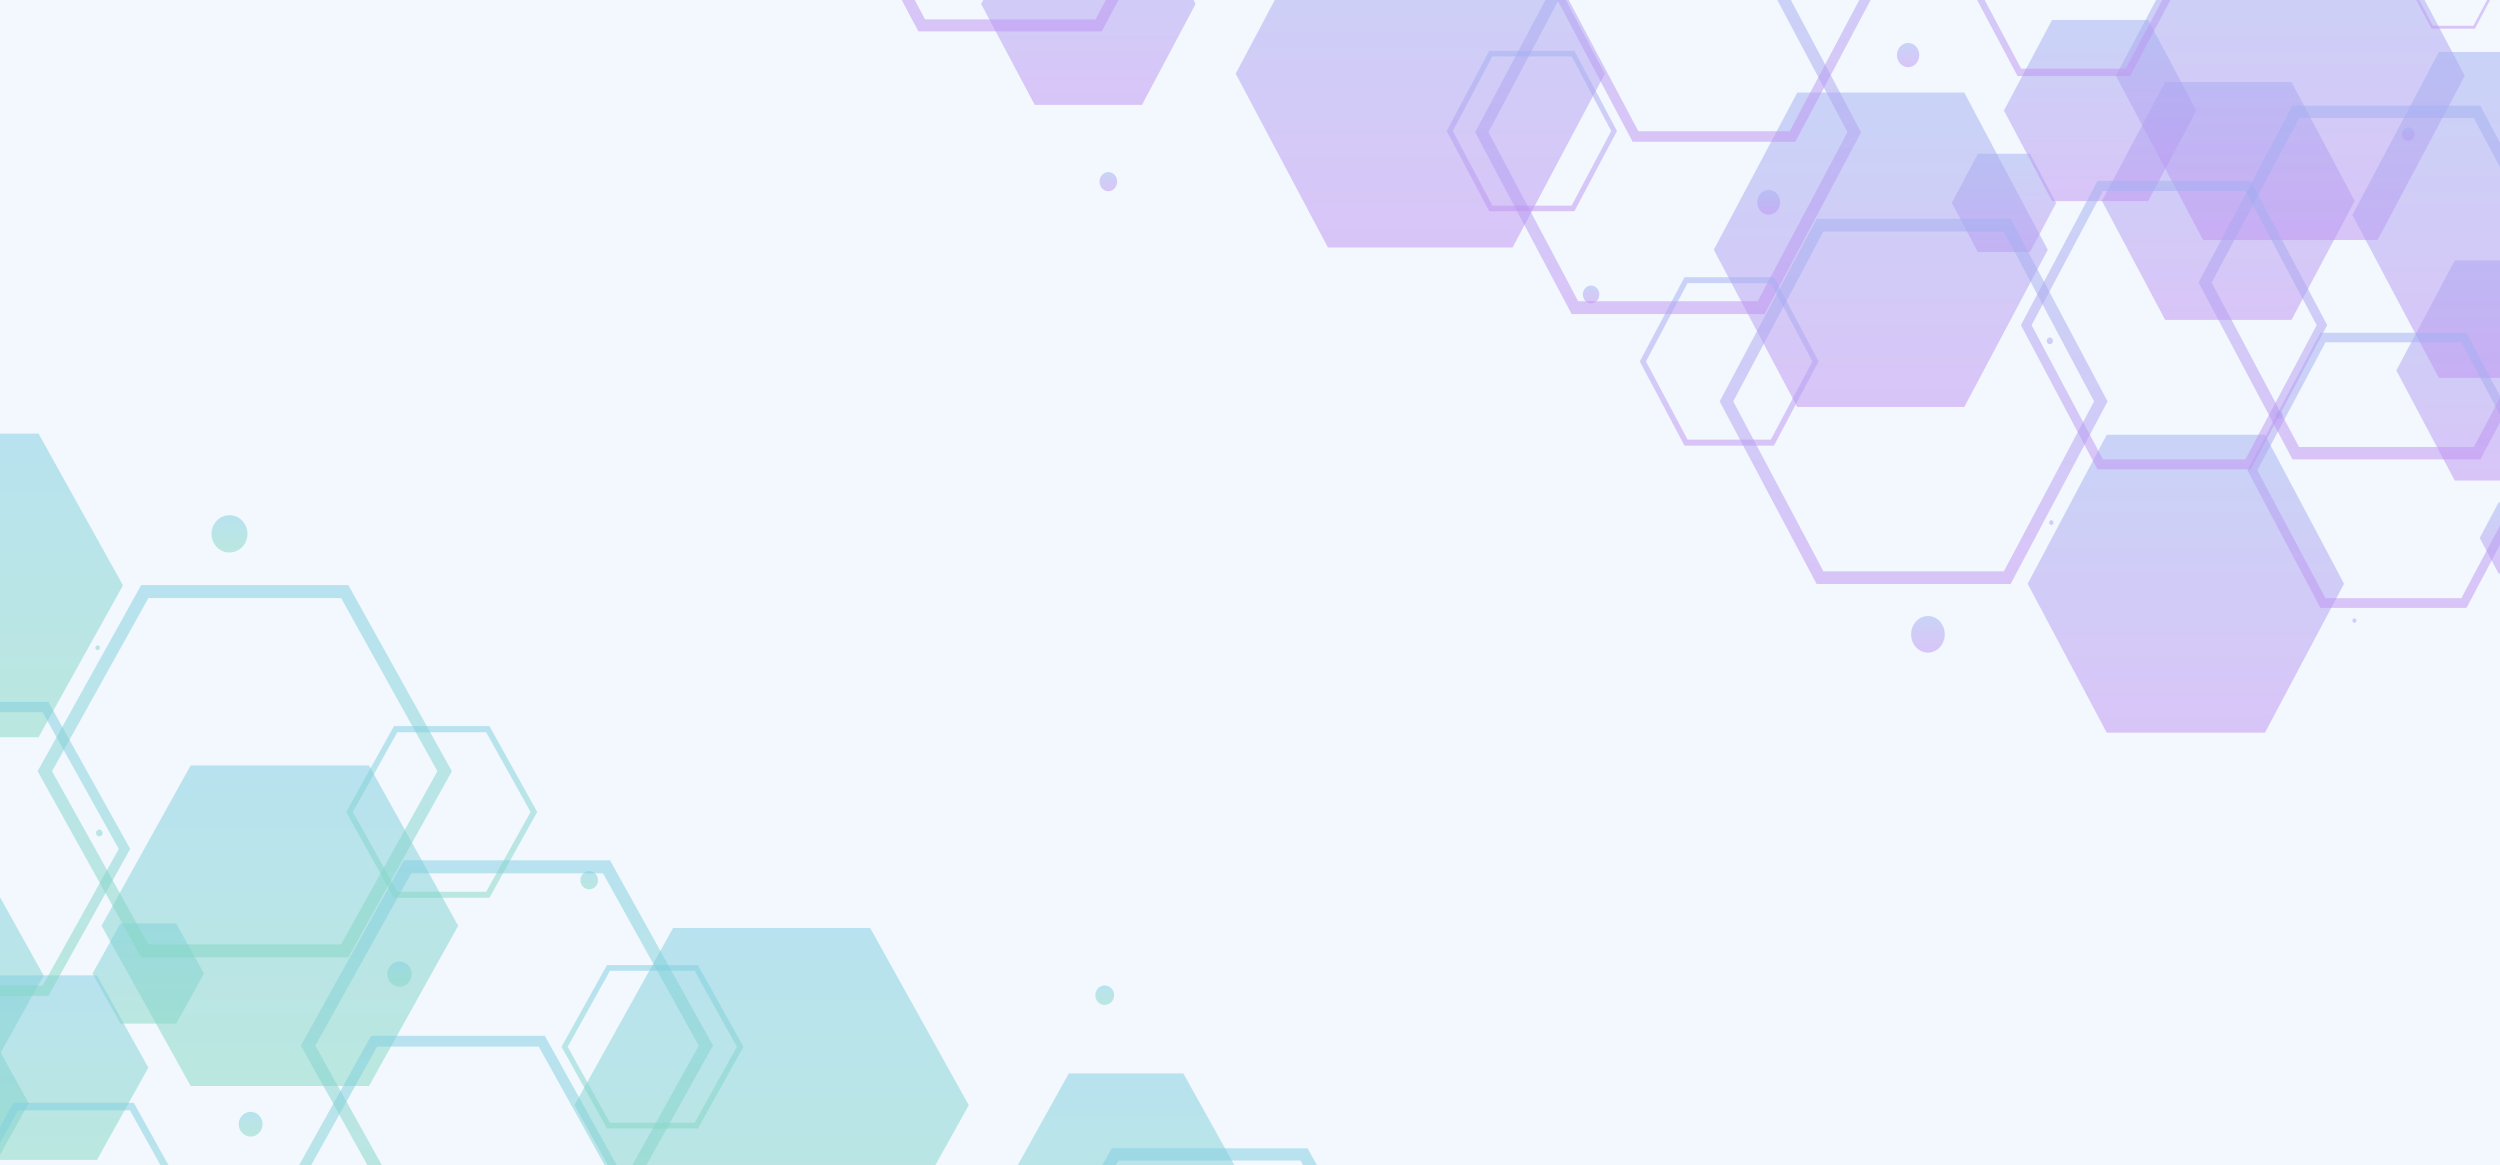 <svg width="1920" height="895" viewBox="0 0 1920 895" fill="none" xmlns="http://www.w3.org/2000/svg">
    <g clip-path="url(#clip0_615_1972)">
        <rect width="1920" height="895" fill="#F2F8FE"/>
        <g opacity="0.6" filter="url(#filter0_f_615_1972)">
            <path opacity="0.5" d="M92.483 786.128H135.301L156.685 747.661L135.301 709.193H92.483L71.048 747.661L92.483 786.128Z" fill="url(#paint0_linear_615_1972)"/>
            <path opacity="0.5" d="M-121.964 842.303H-18.347L33.513 749.19L-18.347 656.077H-121.964L-173.772 749.19L-121.964 842.303Z" fill="url(#paint1_linear_615_1972)"/>
            <path opacity="0.5" d="M516.906 984.844H668.319L744 848.784L668.319 712.724H516.906L441.174 848.784L516.906 984.844Z" fill="url(#paint2_linear_615_1972)"/>
            <path opacity="0.5" d="M820.849 982.472H908.822L952.809 903.429L908.822 824.386H820.849L776.863 903.429L820.849 982.472Z" fill="url(#paint3_linear_615_1972)"/>
            <path opacity="0.5" d="M-100.174 566.178H29.602L94.464 449.563L29.602 333H-100.174L-165.036 449.563L-100.174 566.178Z" fill="url(#paint4_linear_615_1972)"/>
            <path opacity="0.5" d="M146.425 834.029H283.412L351.881 710.985L283.412 587.888H146.425L77.956 710.985L146.425 834.029Z" fill="url(#paint5_linear_615_1972)"/>
            <path opacity="0.5" d="M-192.566 975.78H-49.432L22.084 847.203L-49.432 718.626H-192.566L-264.082 847.203L-192.566 975.78Z" fill="url(#paint6_linear_615_1972)"/>
            <path opacity="0.5" d="M-4.43 890.835H74.451L113.917 819.96L74.451 749.032H-4.43L-43.896 819.96L-4.43 890.835Z" fill="url(#paint7_linear_615_1972)"/>
            <path opacity="0.5" d="M315.818 935.31L242.219 803.044L315.818 670.726H463.117L536.665 803.044L463.066 935.31H315.767H315.818ZM310.231 945.217H468.45L547.585 802.939L468.45 660.661H310.18L231.045 802.939L310.18 945.217H310.231Z" fill="url(#paint8_linear_615_1972)"/>
            <path opacity="0.5" d="M-84.124 756.988L-142.587 651.966L-84.124 546.944H32.699L91.212 651.966L32.75 756.988H-84.074H-84.124ZM-88.442 764.892H37.169L99.999 651.966L37.169 539.092H-88.493L-151.222 651.966L-88.493 764.892H-88.442Z" fill="url(#paint9_linear_615_1972)"/>
            <path opacity="0.5" d="M305.101 684.849L271.019 623.564L305.101 562.384H373.366L407.499 623.564L373.417 684.849H305.152H305.101ZM302.612 689.486H375.906L412.578 623.564L375.906 557.642H302.561L265.889 623.564L302.561 689.486H302.612Z" fill="url(#paint10_linear_615_1972)"/>
            <path opacity="0.5" d="M468.45 862.327L435.993 803.94L468.45 745.553H533.464L565.921 803.94L533.464 862.327H468.45ZM466.012 866.701H536.055L570.949 803.94L536.055 741.18H466.164L431.269 803.94L466.164 866.701H466.012Z" fill="url(#paint11_linear_615_1972)"/>
            <path opacity="0.5" d="M858.945 1142.61L789.003 1016.94L858.945 891.309H998.777L1068.72 1016.94L998.777 1142.61H858.945ZM853.865 1152.05H1004.21L1079.38 1016.94L1004.21 881.877H853.865L778.286 1016.94L853.713 1152.05H853.865Z" fill="url(#paint12_linear_615_1972)"/>
            <path opacity="0.5" d="M13.957 1006.98L-28.963 929.83L13.957 852.736H99.797L142.716 929.83L99.797 1006.98H13.957ZM10.706 1012.77H102.743L148.913 929.83L102.743 846.939H10.452L-35.667 929.83L10.452 1012.77H10.706Z" fill="url(#paint13_linear_615_1972)"/>
            <path opacity="0.5" d="M113.968 725.266L39.963 592.315L113.968 459.311H261.978L335.932 592.315L261.978 725.266H113.968ZM108.431 735.225H267.514L347.056 592.315L267.514 449.352H108.431L28.89 592.315L108.431 735.225Z" fill="url(#paint14_linear_615_1972)"/>
            <path opacity="0.5" d="M289.609 1026.89L227.54 915.444L289.609 803.782H413.747L475.815 915.444L413.747 1027H289.609V1026.89ZM284.987 1035.33H418.419L485.161 915.444L418.419 795.509H284.987L218.245 915.444L284.987 1035.22V1035.33Z" fill="url(#paint15_linear_615_1972)"/>
            <path opacity="0.5" d="M445.745 675.995C445.745 674.609 446.141 673.254 446.884 672.102C447.626 670.949 448.681 670.051 449.915 669.52C451.15 668.99 452.508 668.851 453.818 669.122C455.129 669.392 456.332 670.059 457.277 671.04C458.222 672.02 458.865 673.269 459.126 674.628C459.387 675.988 459.253 677.397 458.742 678.677C458.23 679.958 457.364 681.053 456.254 681.823C455.143 682.593 453.836 683.004 452.5 683.004C450.709 683.004 448.991 682.265 447.724 680.951C446.457 679.637 445.745 677.854 445.745 675.995Z" fill="url(#paint16_linear_615_1972)"/>
            <path opacity="0.5" d="M162.423 409.988C162.423 407.153 163.234 404.382 164.752 402.025C166.27 399.668 168.428 397.831 170.952 396.746C173.477 395.661 176.254 395.377 178.934 395.93C181.614 396.483 184.076 397.848 186.008 399.853C187.94 401.858 189.256 404.411 189.789 407.192C190.322 409.972 190.049 412.854 189.003 415.473C187.957 418.092 186.187 420.331 183.915 421.906C181.643 423.481 178.972 424.321 176.239 424.321C172.575 424.321 169.061 422.811 166.47 420.123C163.879 417.435 162.423 413.79 162.423 409.988Z" fill="url(#paint17_linear_615_1972)"/>
            <path opacity="0.5" d="M73.232 497.463C73.232 496.974 73.419 496.504 73.752 496.159C74.086 495.813 74.538 495.618 75.01 495.618C75.245 495.611 75.479 495.654 75.698 495.744C75.917 495.834 76.116 495.97 76.282 496.142C76.449 496.315 76.579 496.521 76.666 496.748C76.753 496.975 76.794 497.219 76.787 497.463C76.787 497.952 76.6 498.421 76.266 498.767C75.933 499.113 75.481 499.307 75.01 499.307C74.538 499.307 74.086 499.113 73.752 498.767C73.419 498.421 73.232 497.952 73.232 497.463Z" fill="url(#paint18_linear_615_1972)"/>
            <path opacity="0.5" d="M841.218 764.366C841.208 762.882 841.623 761.428 842.412 760.189C843.201 758.95 844.327 757.983 845.647 757.41C846.967 756.837 848.421 756.685 849.825 756.972C851.229 757.259 852.518 757.973 853.53 759.022C854.542 760.072 855.23 761.41 855.506 762.866C855.783 764.323 855.636 765.832 855.084 767.201C854.532 768.571 853.599 769.739 852.406 770.557C851.212 771.375 849.81 771.806 848.379 771.796C846.48 771.796 844.658 771.013 843.315 769.62C841.972 768.226 841.218 766.336 841.218 764.366Z" fill="url(#paint19_linear_615_1972)"/>
            <path opacity="0.5" d="M73.74 639.74C73.74 639.041 74.007 638.371 74.484 637.877C74.96 637.383 75.606 637.105 76.28 637.105C76.949 637.119 77.588 637.401 78.061 637.892C78.534 638.383 78.806 639.046 78.819 639.74C78.819 640.439 78.552 641.109 78.076 641.603C77.599 642.097 76.953 642.375 76.28 642.375C75.606 642.375 74.96 642.097 74.484 641.603C74.007 641.109 73.74 640.439 73.74 639.74Z" fill="url(#paint20_linear_615_1972)"/>
            <path opacity="0.5" d="M183.35 863.38C183.35 861.504 183.886 859.67 184.891 858.111C185.896 856.551 187.324 855.335 188.994 854.617C190.665 853.899 192.503 853.711 194.277 854.077C196.05 854.443 197.679 855.347 198.958 856.673C200.236 858 201.107 859.69 201.46 861.53C201.813 863.37 201.632 865.277 200.94 867.01C200.248 868.743 199.076 870.225 197.572 871.267C196.069 872.309 194.301 872.865 192.493 872.865C190.068 872.865 187.743 871.866 186.028 870.087C184.314 868.308 183.35 865.896 183.35 863.38Z" fill="url(#paint21_linear_615_1972)"/>
            <path opacity="0.5" d="M306.828 738.387C301.638 738.387 297.431 742.752 297.431 748.136C297.431 753.52 301.638 757.885 306.828 757.885C312.018 757.885 316.225 753.52 316.225 748.136C316.225 742.752 312.018 738.387 306.828 738.387Z" fill="url(#paint22_linear_615_1972)"/>
        </g>
        <g opacity="0.6" filter="url(#filter1_f_615_1972)">
            <path opacity="0.5" d="M1559.08 118.087H1518.99L1498.96 155.831L1518.99 193.576H1559.08L1579.15 155.831L1559.08 118.087Z" fill="url(#paint23_linear_615_1972)"/>
            <path opacity="0.5" d="M1759.89 62.97H1662.86L1614.3 154.331L1662.86 245.693H1759.89L1808.41 154.331L1759.89 62.97Z" fill="url(#paint24_linear_615_1972)"/>
            <path opacity="0.5" d="M1161.65 -76.89H1019.87L949.002 56.611L1019.87 190.112H1161.65L1232.57 56.611L1161.65 -76.89Z" fill="url(#paint25_linear_615_1972)"/>
            <path opacity="0.5" d="M877.04 -74.563H794.662L753.473 2.993L794.662 80.55H877.04L918.229 2.993L877.04 -74.563Z" fill="url(#paint26_linear_615_1972)"/>
            <path opacity="0.5" d="M1739.49 333.901H1617.97L1557.23 448.323L1617.97 562.694H1739.49L1800.23 448.323L1739.49 333.901Z" fill="url(#paint27_linear_615_1972)"/>
            <path opacity="0.5" d="M1975.06 199.986H1885.27L1840.37 284.523L1885.27 369.06H1975.06L2019.96 284.523L1975.06 199.986Z" fill="url(#paint28_linear_615_1972)"/>
            <path opacity="0.5" d="M1508.57 71.088H1380.3L1316.18 191.818L1380.3 312.6H1508.57L1572.69 191.818L1508.57 71.088Z" fill="url(#paint29_linear_615_1972)"/>
            <path opacity="0.5" d="M1947.81 385.916H1918.89L1904.43 413.165L1918.89 440.413H1947.81L1962.27 413.165L1947.81 385.916Z" fill="url(#paint30_linear_615_1972)"/>
            <path opacity="0.5" d="M1826 -67.996H1691.97L1625 58.163L1691.97 184.322H1826L1892.97 58.163L1826 -67.996Z" fill="url(#paint31_linear_615_1972)"/>
            <path opacity="0.5" d="M2006.03 39.961H1873.04L1806.6 165.138L1873.04 290.263H2006.03L2072.47 165.138L2006.03 39.961Z" fill="url(#paint32_linear_615_1972)"/>
            <path opacity="0.5" d="M1649.83 15.351H1575.97L1539.01 84.893L1575.97 154.488H1649.83L1686.79 84.893L1649.83 15.351Z" fill="url(#paint33_linear_615_1972)"/>
            <path opacity="0.5" d="M1890.31 262.912L1942.63 361.15L1890.31 459.389H1785.96L1733.64 361.15L1785.96 262.912H1890.31ZM1894.26 255.518H1782.06L1725.98 361.15L1782.06 466.886H1894.26L1950.33 361.254L1894.26 255.621V255.518Z" fill="url(#paint34_linear_615_1972)"/>
            <path opacity="0.5" d="M1899.92 90.633L1966.98 216.998L1899.92 343.312H1765.69L1698.58 216.998L1765.69 90.633H1899.92ZM1904.91 81.171H1760.65L1688.5 216.998L1760.65 352.826H1904.91L1977.06 216.998L1904.91 81.171Z" fill="url(#paint35_linear_615_1972)"/>
            <path opacity="0.5" d="M1899.58 -38.785L1915.14 -9.52L1899.58 19.796H1868.43L1852.88 -9.52L1868.43 -38.785H1899.58ZM1900.72 -41.008H1867.43L1850.69 -9.52L1867.43 22.02H1900.72L1917.47 -9.52L1900.72 -41.008Z" fill="url(#paint36_linear_615_1972)"/>
            <path opacity="0.5" d="M1349.95 -28.29L1418.87 101.489L1349.95 231.318H1212.02L1143.15 101.489L1212.07 -28.29H1350H1349.95ZM1355.18 -38.01H1207.03L1132.92 101.592L1207.03 241.194H1355.23L1429.33 101.592L1355.23 -38.01H1355.18Z" fill="url(#paint37_linear_615_1972)"/>
            <path opacity="0.5" d="M1724.46 146.68L1779.2 249.727L1724.46 352.774H1615.07L1560.27 249.727L1615.02 146.68H1724.41H1724.46ZM1728.5 138.925H1610.88L1552.04 249.727L1610.88 360.478H1728.55L1787.29 249.727L1728.55 138.925H1728.5Z" fill="url(#paint38_linear_615_1972)"/>
            <path opacity="0.5" d="M2083.6 -213.34L2149.48 -89.249L2083.6 34.842H1951.85L1885.98 -89.249L1951.85 -213.34H2083.6ZM2088.36 -222.646H1946.91L1876.09 -89.301L1946.91 43.993H2088.55L2159.37 -89.301L2088.55 -222.646H2088.36Z" fill="url(#paint39_linear_615_1972)"/>
            <path opacity="0.5" d="M1359.99 217.463L1391.9 277.595L1359.99 337.624H1296.06L1264.1 277.595L1296.02 217.463H1359.94H1359.99ZM1362.32 212.913H1293.69L1259.35 277.595L1293.69 342.277H1362.37L1396.71 277.595L1362.37 212.913H1362.32Z" fill="url(#paint40_linear_615_1972)"/>
            <path opacity="0.5" d="M1207.03 43.322L1237.42 100.611L1207.03 157.899H1146.15L1115.76 100.611L1146.15 43.322H1207.03ZM1209.31 39.031H1143.72L1111.05 100.611L1143.72 162.191H1209.17L1241.84 100.611L1209.17 39.031H1209.31Z" fill="url(#paint41_linear_615_1972)"/>
            <path opacity="0.5" d="M841.367 -231.695L906.861 -108.38L841.367 14.884H710.428L644.934 -108.38L710.428 -231.695H841.367ZM846.123 -240.95H705.339L634.946 -108.38L705.339 24.139H846.123L916.896 -108.38L846.266 -240.95H846.123Z" fill="url(#paint42_linear_615_1972)"/>
            <path opacity="0.5" d="M1632.62 -98.607L1672.81 -22.911L1632.62 52.732H1552.24L1512.05 -22.911L1552.24 -98.607H1632.62ZM1635.66 -104.294H1549.48L1506.24 -22.911L1549.48 58.42H1635.9L1679.08 -22.911L1635.9 -104.294H1635.66Z" fill="url(#paint43_linear_615_1972)"/>
            <path opacity="0.5" d="M1538.97 177.806L1608.26 308.256L1538.97 438.758H1400.37L1331.12 308.256L1400.37 177.806H1538.97ZM1544.15 168.033H1395.18L1320.7 308.256L1395.18 448.53H1544.15L1618.63 308.256L1544.15 168.033Z" fill="url(#paint44_linear_615_1972)"/>
            <path opacity="0.5" d="M1374.49 -118.151L1432.62 -8.796L1374.49 100.765H1258.25L1200.13 -8.796L1258.25 -118.255H1374.49V-118.151ZM1378.82 -126.424H1253.88L1191.38 -8.796L1253.88 108.883H1378.82L1441.32 -8.796L1378.82 -126.321V-126.424Z" fill="url(#paint45_linear_615_1972)"/>
            <path opacity="0.5" d="M1228.29 226.149C1228.29 227.509 1227.92 228.839 1227.22 229.969C1226.53 231.1 1225.54 231.982 1224.38 232.502C1223.23 233.023 1221.96 233.159 1220.73 232.893C1219.5 232.628 1218.37 231.973 1217.49 231.011C1216.6 230.05 1216 228.824 1215.76 227.49C1215.51 226.157 1215.64 224.774 1216.12 223.517C1216.6 222.261 1217.41 221.187 1218.45 220.431C1219.49 219.676 1220.71 219.272 1221.96 219.272C1223.64 219.272 1225.25 219.997 1226.44 221.286C1227.62 222.576 1228.29 224.325 1228.29 226.149Z" fill="url(#paint46_linear_615_1972)"/>
            <path opacity="0.5" d="M1493.59 487.152C1493.59 489.934 1492.83 492.653 1491.41 494.966C1489.99 497.278 1487.97 499.081 1485.61 500.145C1483.24 501.21 1480.64 501.488 1478.13 500.946C1475.62 500.403 1473.32 499.064 1471.51 497.097C1469.7 495.13 1468.47 492.624 1467.97 489.896C1467.47 487.168 1467.72 484.34 1468.7 481.77C1469.68 479.201 1471.34 477.004 1473.47 475.459C1475.59 473.914 1478.1 473.089 1480.65 473.089C1484.09 473.089 1487.38 474.57 1489.8 477.208C1492.23 479.845 1493.59 483.422 1493.59 487.152Z" fill="url(#paint47_linear_615_1972)"/>
            <path opacity="0.5" d="M1753.19 318.751C1753.19 319.574 1752.88 320.363 1752.35 320.945C1751.81 321.527 1751.09 321.854 1750.33 321.854C1749.57 321.854 1748.85 321.527 1748.31 320.945C1747.78 320.363 1747.48 319.574 1747.48 318.751C1747.48 317.929 1747.78 317.139 1748.31 316.558C1748.85 315.976 1749.57 315.649 1750.33 315.649C1751.09 315.649 1751.81 315.976 1752.35 316.558C1752.88 317.139 1753.19 317.929 1753.19 318.751Z" fill="url(#paint48_linear_615_1972)"/>
            <path opacity="0.5" d="M1577.11 401.323C1577.11 401.803 1576.94 402.263 1576.62 402.603C1576.31 402.942 1575.89 403.133 1575.45 403.133C1575.23 403.14 1575.01 403.098 1574.8 403.01C1574.6 402.921 1574.41 402.788 1574.25 402.619C1574.1 402.449 1573.98 402.247 1573.89 402.024C1573.81 401.801 1573.77 401.563 1573.78 401.323C1573.78 400.843 1573.96 400.383 1574.27 400.044C1574.58 399.704 1575 399.514 1575.45 399.514C1575.89 399.514 1576.31 399.704 1576.62 400.044C1576.94 400.383 1577.11 400.843 1577.11 401.323Z" fill="url(#paint49_linear_615_1972)"/>
            <path opacity="0.5" d="M857.966 139.44C857.976 140.897 857.587 142.323 856.848 143.539C856.11 144.754 855.055 145.703 853.819 146.265C852.583 146.827 851.221 146.977 849.907 146.695C848.592 146.414 847.385 145.713 846.437 144.683C845.49 143.653 844.846 142.34 844.586 140.911C844.327 139.482 844.465 138.002 844.982 136.658C845.499 135.315 846.372 134.168 847.49 133.366C848.608 132.563 849.92 132.14 851.26 132.15C853.039 132.15 854.745 132.918 856.002 134.285C857.26 135.652 857.966 137.507 857.966 139.44Z" fill="url(#paint50_linear_615_1972)"/>
            <path opacity="0.5" d="M1576.64 261.723C1576.64 262.409 1576.38 263.067 1575.94 263.551C1575.49 264.036 1574.89 264.309 1574.26 264.309C1573.63 264.295 1573.03 264.019 1572.59 263.537C1572.15 263.055 1571.89 262.405 1571.88 261.723C1571.88 261.038 1572.13 260.38 1572.58 259.895C1573.02 259.41 1573.63 259.138 1574.26 259.138C1574.89 259.138 1575.49 259.41 1575.94 259.895C1576.38 260.38 1576.64 261.038 1576.64 261.723Z" fill="url(#paint51_linear_615_1972)"/>
            <path opacity="0.5" d="M1474 42.288C1474 44.129 1473.49 45.928 1472.55 47.459C1471.61 48.989 1470.28 50.182 1468.71 50.886C1467.15 51.591 1465.43 51.775 1463.77 51.416C1462.1 51.057 1460.58 50.17 1459.38 48.869C1458.18 47.567 1457.37 45.909 1457.04 44.104C1456.71 42.298 1456.88 40.427 1457.53 38.726C1458.17 37.026 1459.27 35.572 1460.68 34.55C1462.09 33.527 1463.74 32.981 1465.44 32.981C1467.71 32.981 1469.88 33.962 1471.49 35.707C1473.09 37.453 1474 39.82 1474 42.288Z" fill="url(#paint52_linear_615_1972)"/>
            <path opacity="0.5" d="M1854.26 102.939C1854.26 103.962 1853.98 104.961 1853.45 105.812C1852.93 106.662 1852.19 107.325 1851.32 107.716C1850.45 108.107 1849.49 108.21 1848.57 108.01C1847.65 107.811 1846.8 107.318 1846.14 106.595C1845.47 105.872 1845.02 104.951 1844.84 103.948C1844.65 102.945 1844.75 101.905 1845.11 100.96C1845.47 100.016 1846.08 99.208 1846.86 98.64C1847.64 98.072 1848.56 97.769 1849.5 97.769C1850.76 97.769 1851.97 98.313 1852.86 99.283C1853.76 100.253 1854.26 101.568 1854.26 102.939Z" fill="url(#paint53_linear_615_1972)"/>
            <path opacity="0.5" d="M1358.37 164.931C1363.23 164.931 1367.17 160.648 1367.17 155.366C1367.17 150.083 1363.23 145.8 1358.37 145.8C1353.51 145.8 1349.57 150.083 1349.57 155.366C1349.57 160.648 1353.51 164.931 1358.37 164.931Z" fill="url(#paint54_linear_615_1972)"/>
            <path opacity="0.5" d="M1809.79 476.553C1809.79 477.005 1809.62 477.439 1809.33 477.759C1809.03 478.079 1808.63 478.259 1808.22 478.259C1807.8 478.259 1807.4 478.079 1807.11 477.759C1806.81 477.439 1806.65 477.005 1806.65 476.553C1806.65 476.1 1806.81 475.666 1807.11 475.346C1807.4 475.026 1807.8 474.847 1808.22 474.847C1808.63 474.847 1809.03 475.026 1809.33 475.346C1809.62 475.666 1809.79 476.1 1809.79 476.553Z" fill="url(#paint55_linear_615_1972)"/>
        </g>
    </g>
    <defs>
        <filter id="filter0_f_615_1972" x="-724" y="233" width="2763" height="1067" filterUnits="userSpaceOnUse" color-interpolation-filters="sRGB">
            <feFlood flood-opacity="0" result="BackgroundImageFix"/>
            <feBlend mode="normal" in="SourceGraphic" in2="BackgroundImageFix" result="shape"/>
            <feGaussianBlur stdDeviation="50" result="effect1_foregroundBlur_615_1972"/>
        </filter>
        <filter id="filter1_f_615_1972" x="-270" y="-388" width="2600" height="1050.69" filterUnits="userSpaceOnUse" color-interpolation-filters="sRGB">
            <feFlood flood-opacity="0" result="BackgroundImageFix"/>
            <feBlend mode="normal" in="SourceGraphic" in2="BackgroundImageFix" result="shape"/>
            <feGaussianBlur stdDeviation="50" result="effect1_foregroundBlur_615_1972"/>
        </filter>
        <linearGradient id="paint0_linear_615_1972" x1="113.866" y1="786.128" x2="113.866" y2="709.193" gradientUnits="userSpaceOnUse">
            <stop stop-color="#3BC199"/>
            <stop offset="1" stop-color="#31B2CE"/>
        </linearGradient>
        <linearGradient id="paint1_linear_615_1972" x1="-70.13" y1="842.303" x2="-70.13" y2="656.077" gradientUnits="userSpaceOnUse">
            <stop stop-color="#3BC199"/>
            <stop offset="1" stop-color="#31B2CE"/>
        </linearGradient>
        <linearGradient id="paint2_linear_615_1972" x1="592.587" y1="984.844" x2="592.587" y2="712.724" gradientUnits="userSpaceOnUse">
            <stop stop-color="#3BC199"/>
            <stop offset="1" stop-color="#31B2CE"/>
        </linearGradient>
        <linearGradient id="paint3_linear_615_1972" x1="864.836" y1="982.472" x2="864.836" y2="824.386" gradientUnits="userSpaceOnUse">
            <stop stop-color="#3BC199"/>
            <stop offset="1" stop-color="#31B2CE"/>
        </linearGradient>
        <linearGradient id="paint4_linear_615_1972" x1="-35.286" y1="566.178" x2="-35.286" y2="333" gradientUnits="userSpaceOnUse">
            <stop stop-color="#3BC199"/>
            <stop offset="1" stop-color="#31B2CE"/>
        </linearGradient>
        <linearGradient id="paint5_linear_615_1972" x1="214.918" y1="834.029" x2="214.918" y2="587.888" gradientUnits="userSpaceOnUse">
            <stop stop-color="#3BC199"/>
            <stop offset="1" stop-color="#31B2CE"/>
        </linearGradient>
        <linearGradient id="paint6_linear_615_1972" x1="-120.999" y1="975.78" x2="-120.999" y2="718.626" gradientUnits="userSpaceOnUse">
            <stop stop-color="#3BC199"/>
            <stop offset="1" stop-color="#31B2CE"/>
        </linearGradient>
        <linearGradient id="paint7_linear_615_1972" x1="35.011" y1="890.835" x2="35.011" y2="749.032" gradientUnits="userSpaceOnUse">
            <stop stop-color="#3BC199"/>
            <stop offset="1" stop-color="#31B2CE"/>
        </linearGradient>
        <linearGradient id="paint8_linear_615_1972" x1="389.315" y1="945.217" x2="389.315" y2="660.661" gradientUnits="userSpaceOnUse">
            <stop stop-color="#3BC199"/>
            <stop offset="1" stop-color="#31B2CE"/>
        </linearGradient>
        <linearGradient id="paint9_linear_615_1972" x1="-25.611" y1="764.892" x2="-25.611" y2="539.092" gradientUnits="userSpaceOnUse">
            <stop stop-color="#3BC199"/>
            <stop offset="1" stop-color="#31B2CE"/>
        </linearGradient>
        <linearGradient id="paint10_linear_615_1972" x1="339.234" y1="689.486" x2="339.234" y2="557.642" gradientUnits="userSpaceOnUse">
            <stop stop-color="#3BC199"/>
            <stop offset="1" stop-color="#31B2CE"/>
        </linearGradient>
        <linearGradient id="paint11_linear_615_1972" x1="501.109" y1="866.701" x2="501.109" y2="741.18" gradientUnits="userSpaceOnUse">
            <stop stop-color="#3BC199"/>
            <stop offset="1" stop-color="#31B2CE"/>
        </linearGradient>
        <linearGradient id="paint12_linear_615_1972" x1="928.835" y1="1152.05" x2="928.835" y2="881.877" gradientUnits="userSpaceOnUse">
            <stop stop-color="#3BC199"/>
            <stop offset="1" stop-color="#31B2CE"/>
        </linearGradient>
        <linearGradient id="paint13_linear_615_1972" x1="56.623" y1="1012.77" x2="56.623" y2="846.939" gradientUnits="userSpaceOnUse">
            <stop stop-color="#3BC199"/>
            <stop offset="1" stop-color="#31B2CE"/>
        </linearGradient>
        <linearGradient id="paint14_linear_615_1972" x1="187.973" y1="735.225" x2="187.973" y2="449.352" gradientUnits="userSpaceOnUse">
            <stop stop-color="#3BC199"/>
            <stop offset="1" stop-color="#31B2CE"/>
        </linearGradient>
        <linearGradient id="paint15_linear_615_1972" x1="351.703" y1="1035.33" x2="351.703" y2="795.509" gradientUnits="userSpaceOnUse">
            <stop stop-color="#3BC199"/>
            <stop offset="1" stop-color="#31B2CE"/>
        </linearGradient>
        <linearGradient id="paint16_linear_615_1972" x1="452.5" y1="683.004" x2="452.5" y2="668.987" gradientUnits="userSpaceOnUse">
            <stop stop-color="#3BC199"/>
            <stop offset="1" stop-color="#31B2CE"/>
        </linearGradient>
        <linearGradient id="paint17_linear_615_1972" x1="176.239" y1="424.321" x2="176.239" y2="395.655" gradientUnits="userSpaceOnUse">
            <stop stop-color="#3BC199"/>
            <stop offset="1" stop-color="#31B2CE"/>
        </linearGradient>
        <linearGradient id="paint18_linear_615_1972" x1="75.01" y1="499.307" x2="75.01" y2="495.618" gradientUnits="userSpaceOnUse">
            <stop stop-color="#3BC199"/>
            <stop offset="1" stop-color="#31B2CE"/>
        </linearGradient>
        <linearGradient id="paint19_linear_615_1972" x1="848.43" y1="771.796" x2="848.43" y2="756.831" gradientUnits="userSpaceOnUse">
            <stop stop-color="#3BC199"/>
            <stop offset="1" stop-color="#31B2CE"/>
        </linearGradient>
        <linearGradient id="paint20_linear_615_1972" x1="76.28" y1="642.375" x2="76.28" y2="637.105" gradientUnits="userSpaceOnUse">
            <stop stop-color="#3BC199"/>
            <stop offset="1" stop-color="#31B2CE"/>
        </linearGradient>
        <linearGradient id="paint21_linear_615_1972" x1="192.493" y1="872.865" x2="192.493" y2="853.895" gradientUnits="userSpaceOnUse">
            <stop stop-color="#3BC199"/>
            <stop offset="1" stop-color="#31B2CE"/>
        </linearGradient>
        <linearGradient id="paint22_linear_615_1972" x1="306.828" y1="757.885" x2="306.828" y2="738.387" gradientUnits="userSpaceOnUse">
            <stop stop-color="#3BC199"/>
            <stop offset="1" stop-color="#31B2CE"/>
        </linearGradient>
        <linearGradient id="paint23_linear_615_1972" x1="1539.06" y1="118.087" x2="1539.06" y2="193.576" gradientUnits="userSpaceOnUse">
            <stop stop-color="#6C80E8"/>
            <stop offset="1" stop-color="#9D4EEB"/>
        </linearGradient>
        <linearGradient id="paint24_linear_615_1972" x1="1711.35" y1="62.97" x2="1711.35" y2="245.693" gradientUnits="userSpaceOnUse">
            <stop stop-color="#6C80E8"/>
            <stop offset="1" stop-color="#9D4EEB"/>
        </linearGradient>
        <linearGradient id="paint25_linear_615_1972" x1="1090.79" y1="-76.89" x2="1090.79" y2="190.112" gradientUnits="userSpaceOnUse">
            <stop stop-color="#6C80E8"/>
            <stop offset="1" stop-color="#9D4EEB"/>
        </linearGradient>
        <linearGradient id="paint26_linear_615_1972" x1="835.851" y1="-74.563" x2="835.851" y2="80.55" gradientUnits="userSpaceOnUse">
            <stop stop-color="#6C80E8"/>
            <stop offset="1" stop-color="#9D4EEB"/>
        </linearGradient>
        <linearGradient id="paint27_linear_615_1972" x1="1678.73" y1="333.901" x2="1678.73" y2="562.694" gradientUnits="userSpaceOnUse">
            <stop stop-color="#6C80E8"/>
            <stop offset="1" stop-color="#9D4EEB"/>
        </linearGradient>
        <linearGradient id="paint28_linear_615_1972" x1="1930.17" y1="199.986" x2="1930.17" y2="369.06" gradientUnits="userSpaceOnUse">
            <stop stop-color="#6C80E8"/>
            <stop offset="1" stop-color="#9D4EEB"/>
        </linearGradient>
        <linearGradient id="paint29_linear_615_1972" x1="1444.43" y1="71.088" x2="1444.43" y2="312.6" gradientUnits="userSpaceOnUse">
            <stop stop-color="#6C80E8"/>
            <stop offset="1" stop-color="#9D4EEB"/>
        </linearGradient>
        <linearGradient id="paint30_linear_615_1972" x1="1933.35" y1="385.916" x2="1933.35" y2="440.413" gradientUnits="userSpaceOnUse">
            <stop stop-color="#6C80E8"/>
            <stop offset="1" stop-color="#9D4EEB"/>
        </linearGradient>
        <linearGradient id="paint31_linear_615_1972" x1="1758.99" y1="-67.996" x2="1758.99" y2="184.322" gradientUnits="userSpaceOnUse">
            <stop stop-color="#6C80E8"/>
            <stop offset="1" stop-color="#9D4EEB"/>
        </linearGradient>
        <linearGradient id="paint32_linear_615_1972" x1="1939.54" y1="39.961" x2="1939.54" y2="290.263" gradientUnits="userSpaceOnUse">
            <stop stop-color="#6C80E8"/>
            <stop offset="1" stop-color="#9D4EEB"/>
        </linearGradient>
        <linearGradient id="paint33_linear_615_1972" x1="1612.9" y1="15.351" x2="1612.9" y2="154.488" gradientUnits="userSpaceOnUse">
            <stop stop-color="#6C80E8"/>
            <stop offset="1" stop-color="#9D4EEB"/>
        </linearGradient>
        <linearGradient id="paint34_linear_615_1972" x1="1838.16" y1="255.518" x2="1838.16" y2="466.886" gradientUnits="userSpaceOnUse">
            <stop stop-color="#6C80E8"/>
            <stop offset="1" stop-color="#9D4EEB"/>
        </linearGradient>
        <linearGradient id="paint35_linear_615_1972" x1="1832.78" y1="81.171" x2="1832.78" y2="352.826" gradientUnits="userSpaceOnUse">
            <stop stop-color="#6C80E8"/>
            <stop offset="1" stop-color="#9D4EEB"/>
        </linearGradient>
        <linearGradient id="paint36_linear_615_1972" x1="1884.08" y1="-41.008" x2="1884.08" y2="22.02" gradientUnits="userSpaceOnUse">
            <stop stop-color="#6C80E8"/>
            <stop offset="1" stop-color="#9D4EEB"/>
        </linearGradient>
        <linearGradient id="paint37_linear_615_1972" x1="1281.13" y1="-38.01" x2="1281.13" y2="241.194" gradientUnits="userSpaceOnUse">
            <stop stop-color="#6C80E8"/>
            <stop offset="1" stop-color="#9D4EEB"/>
        </linearGradient>
        <linearGradient id="paint38_linear_615_1972" x1="1669.67" y1="138.925" x2="1669.67" y2="360.478" gradientUnits="userSpaceOnUse">
            <stop stop-color="#6C80E8"/>
            <stop offset="1" stop-color="#9D4EEB"/>
        </linearGradient>
        <linearGradient id="paint39_linear_615_1972" x1="2017.73" y1="-222.646" x2="2017.73" y2="43.993" gradientUnits="userSpaceOnUse">
            <stop stop-color="#6C80E8"/>
            <stop offset="1" stop-color="#9D4EEB"/>
        </linearGradient>
        <linearGradient id="paint40_linear_615_1972" x1="1328.03" y1="212.913" x2="1328.03" y2="342.277" gradientUnits="userSpaceOnUse">
            <stop stop-color="#6C80E8"/>
            <stop offset="1" stop-color="#9D4EEB"/>
        </linearGradient>
        <linearGradient id="paint41_linear_615_1972" x1="1176.45" y1="39.031" x2="1176.45" y2="162.191" gradientUnits="userSpaceOnUse">
            <stop stop-color="#6C80E8"/>
            <stop offset="1" stop-color="#9D4EEB"/>
        </linearGradient>
        <linearGradient id="paint42_linear_615_1972" x1="775.921" y1="-240.95" x2="775.921" y2="24.139" gradientUnits="userSpaceOnUse">
            <stop stop-color="#6C80E8"/>
            <stop offset="1" stop-color="#9D4EEB"/>
        </linearGradient>
        <linearGradient id="paint43_linear_615_1972" x1="1592.66" y1="-104.294" x2="1592.66" y2="58.42" gradientUnits="userSpaceOnUse">
            <stop stop-color="#6C80E8"/>
            <stop offset="1" stop-color="#9D4EEB"/>
        </linearGradient>
        <linearGradient id="paint44_linear_615_1972" x1="1469.67" y1="168.033" x2="1469.67" y2="448.53" gradientUnits="userSpaceOnUse">
            <stop stop-color="#6C80E8"/>
            <stop offset="1" stop-color="#9D4EEB"/>
        </linearGradient>
        <linearGradient id="paint45_linear_615_1972" x1="1316.35" y1="-126.424" x2="1316.35" y2="108.883" gradientUnits="userSpaceOnUse">
            <stop stop-color="#6C80E8"/>
            <stop offset="1" stop-color="#9D4EEB"/>
        </linearGradient>
        <linearGradient id="paint46_linear_615_1972" x1="1221.96" y1="219.272" x2="1221.96" y2="233.026" gradientUnits="userSpaceOnUse">
            <stop stop-color="#6C80E8"/>
            <stop offset="1" stop-color="#9D4EEB"/>
        </linearGradient>
        <linearGradient id="paint47_linear_615_1972" x1="1480.65" y1="473.089" x2="1480.65" y2="501.216" gradientUnits="userSpaceOnUse">
            <stop stop-color="#6C80E8"/>
            <stop offset="1" stop-color="#9D4EEB"/>
        </linearGradient>
        <linearGradient id="paint48_linear_615_1972" x1="1750.33" y1="315.649" x2="1750.33" y2="321.854" gradientUnits="userSpaceOnUse">
            <stop stop-color="#6C80E8"/>
            <stop offset="1" stop-color="#9D4EEB"/>
        </linearGradient>
        <linearGradient id="paint49_linear_615_1972" x1="1575.45" y1="399.514" x2="1575.45" y2="403.134" gradientUnits="userSpaceOnUse">
            <stop stop-color="#6C80E8"/>
            <stop offset="1" stop-color="#9D4EEB"/>
        </linearGradient>
        <linearGradient id="paint50_linear_615_1972" x1="851.213" y1="132.15" x2="851.213" y2="146.834" gradientUnits="userSpaceOnUse">
            <stop stop-color="#6C80E8"/>
            <stop offset="1" stop-color="#9D4EEB"/>
        </linearGradient>
        <linearGradient id="paint51_linear_615_1972" x1="1574.26" y1="259.138" x2="1574.26" y2="264.309" gradientUnits="userSpaceOnUse">
            <stop stop-color="#6C80E8"/>
            <stop offset="1" stop-color="#9D4EEB"/>
        </linearGradient>
        <linearGradient id="paint52_linear_615_1972" x1="1465.44" y1="32.981" x2="1465.44" y2="51.595" gradientUnits="userSpaceOnUse">
            <stop stop-color="#6C80E8"/>
            <stop offset="1" stop-color="#9D4EEB"/>
        </linearGradient>
        <linearGradient id="paint53_linear_615_1972" x1="1849.5" y1="97.769" x2="1849.5" y2="108.109" gradientUnits="userSpaceOnUse">
            <stop stop-color="#6C80E8"/>
            <stop offset="1" stop-color="#9D4EEB"/>
        </linearGradient>
        <linearGradient id="paint54_linear_615_1972" x1="1358.37" y1="145.8" x2="1358.37" y2="164.931" gradientUnits="userSpaceOnUse">
            <stop stop-color="#6C80E8"/>
            <stop offset="1" stop-color="#9D4EEB"/>
        </linearGradient>
        <linearGradient id="paint55_linear_615_1972" x1="1808.22" y1="474.847" x2="1808.22" y2="478.259" gradientUnits="userSpaceOnUse">
            <stop stop-color="#6C80E8"/>
            <stop offset="1" stop-color="#9D4EEB"/>
        </linearGradient>
        <clipPath id="clip0_615_1972">
            <rect width="1920" height="895" fill="white"/>
        </clipPath>
    </defs>
</svg>
